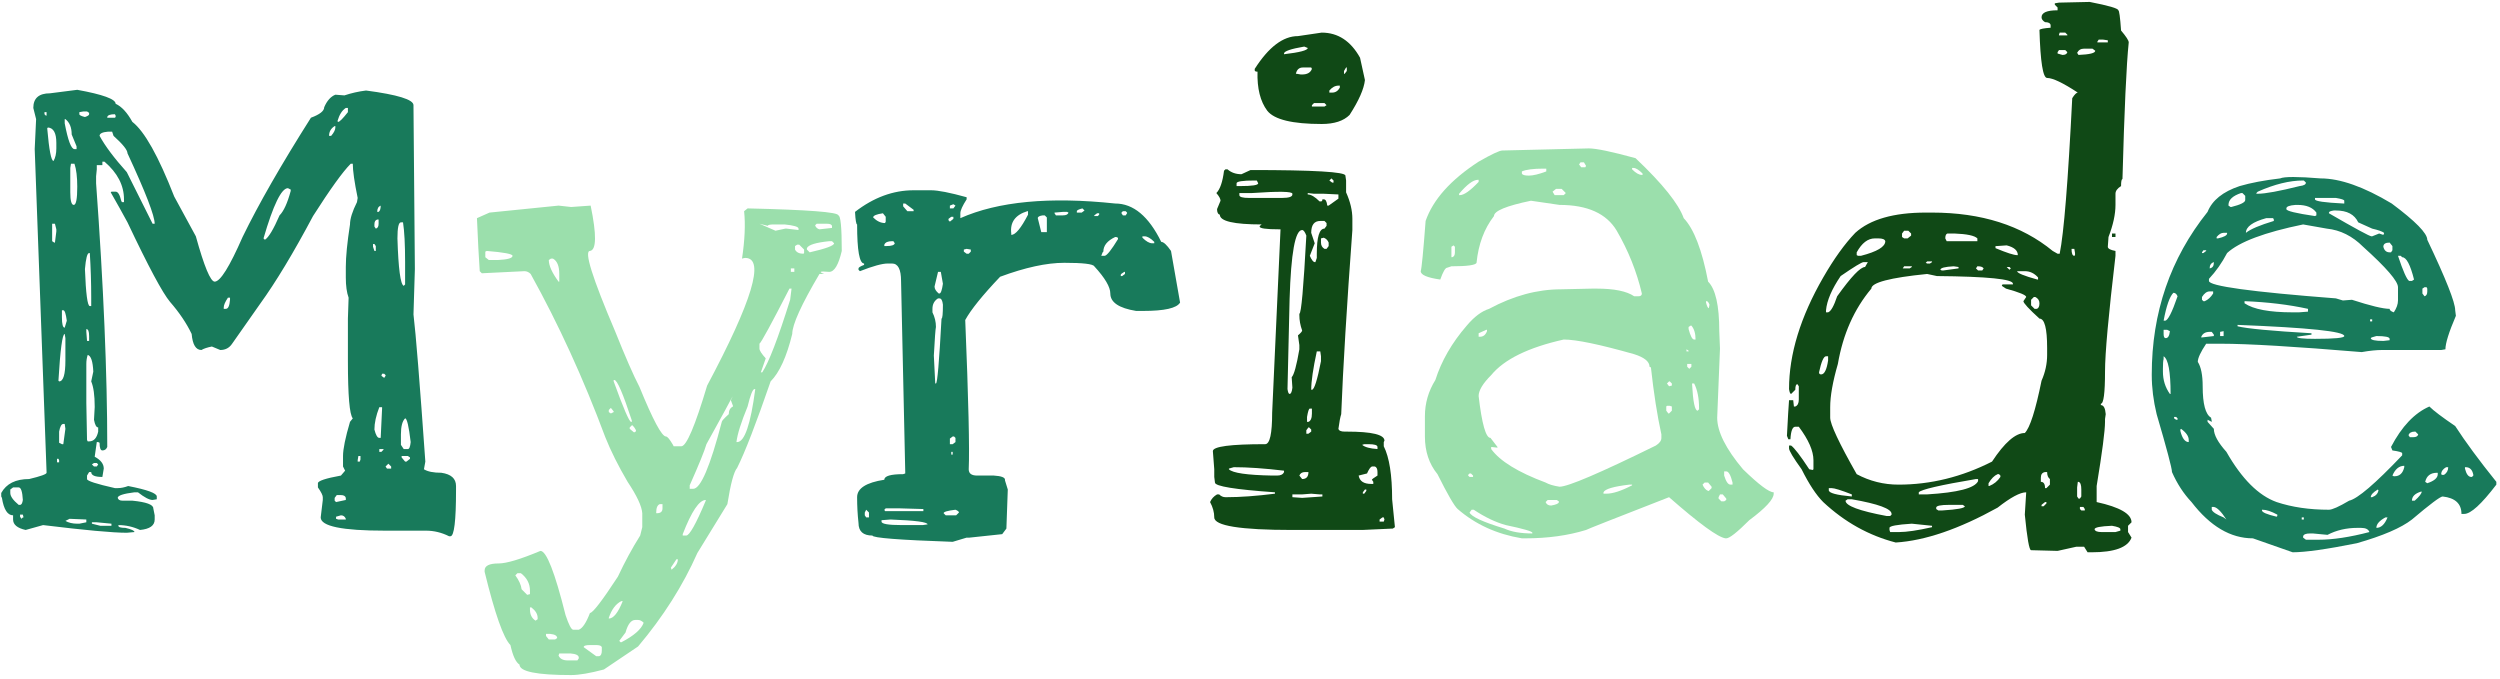 <svg width="350" height="95" viewBox="0 0 350 95" fill="none" xmlns="http://www.w3.org/2000/svg">
<path d="M7.008 13.062L10.816 12.574C14.397 13.225 16.188 13.876 16.188 14.527C17.034 14.918 17.815 15.764 18.531 17.066C20.224 18.369 22.177 21.852 24.391 27.516L27.418 33.082C28.59 37.314 29.469 39.43 30.055 39.43C30.836 39.43 32.138 37.346 33.961 33.18C36.175 28.622 39.365 23.056 43.531 16.48C44.768 16.025 45.387 15.537 45.387 15.016C45.777 14.104 46.298 13.518 46.949 13.258L48.219 13.355C49.195 13.03 50.204 12.802 51.246 12.672C55.673 13.258 57.887 13.941 57.887 14.723V14.82L58.082 37.672L57.887 44.02C58.212 46.689 58.766 53.557 59.547 64.625L59.352 65.699C59.872 66.025 60.686 66.188 61.793 66.188C63.16 66.383 63.844 67.001 63.844 68.043V68.629C63.844 72.926 63.583 75.074 63.062 75.074H62.867C61.825 74.553 60.751 74.293 59.645 74.293H53.883C47.893 74.293 44.898 73.674 44.898 72.438L45.191 69.996V69.606C45.191 69.345 44.964 68.889 44.508 68.238V67.652C44.508 67.327 45.582 66.969 47.73 66.578L48.316 65.894L48.023 65.309V63.844C48.023 62.867 48.349 61.272 49 59.059L49.391 58.57C48.935 58.05 48.707 55.38 48.707 50.562V44.605L48.805 41.676C48.544 40.96 48.414 40.016 48.414 38.844V37.379C48.414 35.947 48.609 33.961 49 31.422C49 30.641 49.325 29.599 49.977 28.297L50.074 27.711C49.618 25.497 49.391 23.902 49.391 22.926H49.098C47.991 24.033 46.233 26.474 43.824 30.25C41.09 35.393 38.616 39.495 36.402 42.555L32.496 48.121C32.105 48.707 31.552 49 30.836 49L29.664 48.512C29.013 48.642 28.525 48.805 28.199 49C27.418 49 26.962 48.251 26.832 46.754C26.116 45.257 25.107 43.759 23.805 42.262C22.763 41.025 20.777 37.314 17.848 31.129L16.773 29.176L15.504 26.93L15.602 26.832H16.188C16.513 26.832 16.773 27.255 16.969 28.102L17.066 28.297H17.359V27.906C17.359 25.953 16.448 24.195 14.625 22.633H14.332V23.121H13.551V23.707L13.453 24.684V25.66C14.495 39.983 15.016 52.288 15.016 62.574C14.885 62.9 14.658 63.062 14.332 63.062C14.072 63.062 13.941 62.704 13.941 61.988L13.746 61.891H13.551L13.258 63.941C14.104 64.397 14.527 64.951 14.527 65.602L14.332 66.773C13.29 66.773 12.77 66.546 12.77 66.09H12.477L12.184 66.578V67.066C12.184 67.327 13.486 67.75 16.09 68.336H16.48C16.936 68.336 17.424 68.238 17.945 68.043C20.615 68.564 21.949 69.052 21.949 69.508V69.898L21.363 69.996C20.908 69.996 20.224 69.638 19.312 68.922H18.824C17.262 69.117 16.48 69.378 16.48 69.703C16.546 69.963 16.773 70.094 17.164 70.094H18.531C20.484 70.289 21.461 70.647 21.461 71.168L21.656 72.144V72.731C21.656 73.577 20.973 74.065 19.605 74.195C18.629 73.74 17.62 73.512 16.578 73.512V73.609C16.578 73.805 16.904 73.902 17.555 73.902C18.401 74.098 18.824 74.293 18.824 74.488L17.75 74.586C15.797 74.586 11.891 74.228 6.031 73.512L3.59 74.195C2.418 73.935 1.832 73.447 1.832 72.731V72.144C1.051 72.144 0.53 71.331 0.27 69.703L0.172 69.508V69.019C0.888 67.717 2.19 67.066 4.078 67.066C5.706 66.676 6.52 66.383 6.52 66.188V66.09L4.859 20.875L5.055 16.676L4.664 15.113C4.664 13.746 5.445 13.062 7.008 13.062ZM13.941 19.02C14.723 20.452 15.992 22.145 17.75 24.098L21.363 31.324H21.656C21.656 30.217 20.387 26.93 17.848 21.461C17.848 21.005 17.197 20.191 15.895 19.02L15.699 18.434H15.113C14.332 18.499 13.941 18.694 13.941 19.02ZM12.281 49.684C12.151 50.074 12.086 50.497 12.086 50.953V56.422L12.184 61.598L12.281 61.793H12.477C13.128 61.793 13.551 61.337 13.746 60.426V59.84C13.486 59.84 13.29 59.482 13.16 58.766L13.258 57.008V56.91C13.258 55.348 13.095 54.176 12.77 53.395L13.062 52.027C12.997 50.595 12.737 49.814 12.281 49.684ZM36.891 33.375L37.086 33.57C37.607 33.245 38.29 32.105 39.137 30.152C39.723 29.566 40.243 28.427 40.699 26.734V26.539L40.309 26.344C39.397 26.344 38.258 28.688 36.891 33.375ZM55.641 33.375C55.771 37.607 56.064 39.82 56.52 40.016L56.715 39.82V36.695C56.715 34.221 56.617 32.366 56.422 31.129H56.129C55.803 31.129 55.641 31.878 55.641 33.375ZM11.891 37.672C12.021 41.122 12.249 42.848 12.574 42.848H12.77V41.578C12.77 39.56 12.704 37.509 12.574 35.426H12.477C12.216 35.426 12.021 36.175 11.891 37.672ZM10.426 22.926H9.938L9.84 23.512V26.93C9.84 28.102 10.003 28.688 10.328 28.688C10.654 28.688 10.816 27.841 10.816 26.148C10.816 24.781 10.686 23.707 10.426 22.926ZM56.715 58.57C56.324 58.961 56.129 59.71 56.129 60.816V62.281L56.52 62.867H57.105C57.301 62.867 57.431 62.542 57.496 61.891C57.236 59.677 56.975 58.57 56.715 58.57ZM8.18 53.297L8.277 53.395C8.863 53.395 9.156 52.418 9.156 50.465V47.34L9.059 46.754C8.733 46.754 8.44 48.935 8.18 53.297ZM6.715 17.848L6.617 17.945V18.043C6.878 21.038 7.171 22.535 7.496 22.535C7.757 22.079 7.887 21.494 7.887 20.777V19.996C7.887 18.629 7.496 17.913 6.715 17.848ZM1.832 68.238L1.441 68.531V69.019C1.441 69.475 1.832 70.029 2.613 70.68H2.809C3.004 70.68 3.134 70.452 3.199 69.996C3.134 68.824 2.939 68.238 2.613 68.238H1.832ZM53.492 57.008H53.102C52.646 58.18 52.418 59.221 52.418 60.133C52.613 60.914 52.841 61.305 53.102 61.305H53.297L53.492 57.203V57.008ZM9.156 16.676H9.059V17.262C9.514 19.671 9.97 20.875 10.426 20.875H10.719V20.484L10.035 18.824C10.035 17.848 9.742 17.131 9.156 16.676ZM8.277 60.426V61.988L8.668 62.184H8.863L9.156 60.035L9.059 59.352H8.863C8.603 59.352 8.408 59.71 8.277 60.426ZM9.742 72.633L9.156 72.926C9.612 73.186 10.165 73.316 10.816 73.316H11.109L12.086 73.121V72.731L9.742 72.633ZM47.242 16.969L47.34 17.066C47.535 17.066 47.991 16.611 48.707 15.699V15.113H48.414C47.893 15.439 47.503 16.057 47.242 16.969ZM8.863 43.434H8.668V44.312V44.41C8.668 45.387 8.798 45.875 9.059 45.875L9.352 44.898C9.221 43.922 9.059 43.434 8.863 43.434ZM47.145 69.312L46.852 69.703V70.094L47.047 70.289L48.414 69.996V69.703C48.349 69.443 48.121 69.312 47.73 69.312H47.145ZM7.691 31.324H7.301V33.766L7.594 33.961H7.691L7.887 32.398V32.105L7.691 31.324ZM32.203 41.676H31.91C31.52 42.262 31.324 42.717 31.324 43.043V43.238H31.617C31.943 43.238 32.138 42.815 32.203 41.969V41.676ZM13.551 73.121H12.867V73.316L14.039 73.609H15.602V73.316L13.551 73.121ZM11.695 15.602L11.109 15.699V15.992C11.109 16.122 11.37 16.253 11.891 16.383C12.281 16.253 12.477 16.122 12.477 15.992V15.797L12.184 15.602H11.695ZM46.07 19.02H46.266H46.363C46.754 18.564 46.949 18.173 46.949 17.848V17.652H46.852C46.331 17.978 46.07 18.434 46.07 19.02ZM47.73 72.144L47.047 72.34V72.633L47.34 72.731H48.414V72.633C48.284 72.307 48.056 72.144 47.73 72.144ZM57.105 63.844H56.227V64.039L56.715 64.625H56.91L57.398 64.234V64.039L57.105 63.844ZM15.016 16.383V16.48H16.09L16.188 16.383V16.188L16.09 15.992C15.439 15.992 15.081 16.122 15.016 16.383ZM52.418 31.422V31.715L52.613 32.008C52.874 31.943 53.004 31.715 53.004 31.324V30.738H52.809C52.548 30.803 52.418 31.031 52.418 31.422ZM12.086 46.07V46.461L12.184 47.73H12.477V47.047C12.477 46.396 12.346 46.07 12.086 46.07ZM13.16 64.82L12.867 65.016L13.16 65.309H13.551L13.746 65.016L13.551 64.82H13.16ZM50.465 63.844H50.172L50.074 64.43V64.625H50.367L50.465 64.332V63.844ZM54.371 64.918L53.98 65.309L54.176 65.602H54.762V65.309L54.371 64.918ZM52.418 34.156H52.223V34.547L52.418 35.133H52.613V34.449L52.418 34.156ZM52.809 29.664H53.004C53.199 29.534 53.297 29.241 53.297 28.785C52.971 28.915 52.809 29.208 52.809 29.664ZM53.785 52.32H53.492L53.395 52.613L53.785 52.906L53.98 52.613V52.516L53.785 52.32ZM53.688 62.867H53.102V63.258H53.395L53.688 62.965V62.867ZM3.199 72.047H2.809V72.34L3.004 72.633L3.199 72.438H3.297L3.199 72.047ZM6.52 15.699H6.227V15.992L6.422 16.188H6.52V15.699ZM8.18 64.234H7.984V64.723H8.277V64.43L8.18 64.234ZM156.129 28.492C158.668 28.492 160.816 30.283 162.574 33.863C162.9 33.863 163.355 34.286 163.941 35.133L165.211 42.359C164.755 43.141 163.03 43.531 160.035 43.531H159.059C156.65 43.141 155.445 42.327 155.445 41.09C155.445 40.178 154.697 38.909 153.199 37.281C153.004 36.956 151.604 36.793 149 36.793C146.526 36.793 143.531 37.444 140.016 38.746C137.542 41.35 135.914 43.368 135.133 44.801C135.589 55.934 135.751 62.9 135.621 65.699C135.621 66.285 136.012 66.578 136.793 66.578H139.137C140.178 66.643 140.699 66.838 140.699 67.164V67.262L141.09 68.531L140.895 74L140.309 74.781L135.719 75.269H135.328L133.375 75.856C125.888 75.595 122.145 75.302 122.145 74.977C120.842 74.977 120.191 74.391 120.191 73.219C120.061 72.047 119.996 70.842 119.996 69.606C119.996 68.368 121.266 67.555 123.805 67.164C123.805 66.643 124.684 66.383 126.441 66.383L126.734 66.285V66.09L126.148 39.332C126.148 37.704 125.725 36.891 124.879 36.891H124.293C123.512 36.891 122.21 37.249 120.387 37.965L120.191 37.77V37.574C120.191 37.444 120.452 37.281 120.973 37.086V36.891C120.322 36.891 119.996 35.068 119.996 31.422C119.866 31.422 119.768 30.836 119.703 29.664C122.307 27.646 125.042 26.637 127.906 26.637H130.348C131.324 26.637 132.984 26.962 135.328 27.613V27.906C134.742 28.818 134.449 29.469 134.449 29.859V30.543C139.723 28.199 146.949 27.516 156.129 28.492ZM130.543 43.238V43.727C130.868 44.378 131.031 45.061 131.031 45.777C130.966 46.038 130.868 47.372 130.738 49.781L130.934 53.688H131.031C131.227 53.688 131.487 50.66 131.812 44.605C131.943 44.605 132.008 43.954 132.008 42.652C131.943 42.066 131.78 41.773 131.52 41.773H131.324C130.803 42.099 130.543 42.587 130.543 43.238ZM124.684 72.731L123.414 72.828V73.023C123.414 73.349 124.358 73.512 126.246 73.512H129.176L129.859 73.414C129.859 73.088 128.134 72.861 124.684 72.731ZM141.578 32.691V32.887C142.164 32.887 142.945 31.943 143.922 30.055V29.566H143.824C142.132 30.087 141.383 31.129 141.578 32.691ZM154.176 35.816H154.664C154.99 35.751 155.608 34.97 156.52 33.473V33.375C156.52 33.245 156.389 33.18 156.129 33.18C155.022 33.7 154.469 34.384 154.469 35.23C154.404 35.23 154.306 35.426 154.176 35.816ZM131.715 38.062H131.324L130.836 40.113C130.836 40.439 131.031 40.764 131.422 41.09H131.52C131.715 41.09 131.878 40.634 132.008 39.723L131.715 38.062ZM145.289 30.543L145.777 32.496H146.559V30.445L146.266 30.152H145.973C145.517 30.217 145.289 30.348 145.289 30.543ZM124 71.168L123.805 71.363L123.902 71.559H129.273V71.266L125.953 71.168H124ZM122.242 30.445C122.763 30.966 123.316 31.227 123.902 31.227L124 31.031V30.348L123.609 29.859C122.698 29.99 122.242 30.185 122.242 30.445ZM132.105 71.852L132.398 72.144H133.863L134.254 71.754C134.254 71.624 134.091 71.493 133.766 71.363C132.659 71.493 132.105 71.656 132.105 71.852ZM160.23 33.082H159.938V33.277C160.458 33.798 160.914 34.059 161.305 34.059H161.598V33.863C161.077 33.342 160.621 33.082 160.23 33.082ZM126.734 28.492H126.441V28.883L127.027 29.566H127.906V29.371L126.734 28.492ZM123.805 34.254V34.449H124.098C124.814 34.449 125.204 34.319 125.27 34.059L125.074 33.766H124.879C124.293 33.766 123.935 33.928 123.805 34.254ZM148.805 29.664L147.633 29.762V29.859L147.828 30.152H148.805C149.26 30.152 149.521 30.022 149.586 29.762L149.391 29.664H148.805ZM133.375 61.109L132.984 61.402V62.184H133.375L133.766 61.891V61.305L133.57 61.109H133.375ZM121.656 71.754L121.266 71.363L121.07 71.754V72.144L121.266 72.438H121.656V71.754ZM135.328 34.84L134.938 34.938V35.23L135.328 35.523H135.621L135.914 35.23V34.938L135.328 34.84ZM150.758 29.566V29.762H151.441L151.832 29.469L151.539 29.176C151.018 29.306 150.758 29.436 150.758 29.566ZM157.203 29.566L157.008 29.762V29.859L157.203 30.152H157.594L157.789 29.859V29.762L157.594 29.566H157.203ZM133.473 28.59L132.984 28.785V29.176H133.473L133.766 28.785L133.473 28.59ZM133.18 30.348L132.789 30.641V30.836L132.984 31.031L133.473 30.641V30.348H133.18ZM156.91 38.453V38.648H157.105L157.496 38.355V38.062H157.398C157.073 38.258 156.91 38.388 156.91 38.453ZM153.59 29.859L153.199 30.152V30.25H153.688L153.883 30.055V29.859H153.59ZM133.375 63.258H133.18V63.648H133.375V63.258ZM324.879 24.977C327.613 24.977 330.934 26.148 334.84 28.492C338.16 30.966 339.82 32.659 339.82 33.57C342.424 39.039 343.727 42.327 343.727 43.434L343.824 44.215C342.848 46.493 342.359 48.056 342.359 48.902L341.773 49H333.473C332.691 49 331.747 49.098 330.641 49.293C321.266 48.512 314.69 48.121 310.914 48.121H308.863C308.082 49.293 307.691 50.139 307.691 50.66C308.147 51.376 308.375 52.516 308.375 54.078C308.375 56.552 308.766 58.017 309.547 58.473L309.645 58.961V59.059L309.059 58.766V59.059L309.938 60.035C309.938 60.882 310.523 61.956 311.695 63.258C313.844 67.034 316.188 69.378 318.727 70.289C320.875 71.005 323.316 71.363 326.051 71.363C326.507 71.363 327.451 70.94 328.883 70.094C330.055 69.833 332.529 67.717 336.305 63.746V63.453C336.305 63.323 335.849 63.193 334.938 63.062L334.742 62.574C336.24 59.71 338.03 57.822 340.113 56.91C340.699 57.496 341.904 58.408 343.727 59.645C345.159 61.858 347.079 64.462 349.488 67.457V67.848C347.405 70.582 345.908 71.949 344.996 71.949H344.605C344.605 70.517 343.727 69.703 341.969 69.508C341.643 69.508 340.211 70.582 337.672 72.731C336.174 73.902 333.603 75.009 329.957 76.051C325.725 76.897 322.73 77.32 320.973 77.32L315.406 75.367C312.281 75.367 309.417 73.674 306.812 70.289C305.706 69.117 304.794 67.717 304.078 66.09C304.078 65.569 303.362 62.867 301.93 57.984C301.474 56.096 301.246 54.273 301.246 52.516V52.418C301.246 43.759 303.85 36.175 309.059 29.664C309.71 28.037 311.207 26.832 313.551 26.051C315.113 25.595 317.001 25.237 319.215 24.977C319.801 24.716 321.689 24.716 324.879 24.977ZM315.895 27.027V27.125H316.09C317.132 27.125 319.085 26.767 321.949 26.051C322.535 25.986 322.828 25.823 322.828 25.562L322.535 25.27H322.438C320.549 25.27 318.434 25.79 316.09 26.832L315.895 27.027ZM311.988 28.688V28.785L312.281 28.98H312.379C313.681 28.655 314.332 28.329 314.332 28.004V27.418L313.941 27.027H313.746C312.574 27.418 311.988 27.971 311.988 28.688ZM327.027 27.711H324.098V27.906C324.098 28.167 325.432 28.362 328.102 28.492H328.199V28.102C328.199 27.971 327.809 27.841 327.027 27.711ZM320.094 29.176V29.273C320.094 29.534 321.428 29.859 324.098 30.25L324.293 30.152V29.762C323.772 29.046 322.893 28.688 321.656 28.688H321.363C320.517 28.753 320.094 28.915 320.094 29.176ZM326.051 29.762V29.859C329.762 32.008 331.747 33.082 332.008 33.082H332.105L333.082 32.691L333.668 32.887L333.766 32.691V32.594C333.505 32.398 332.952 32.203 332.105 32.008L330.152 31.129C329.632 30.022 328.59 29.469 327.027 29.469H326.734C326.279 29.534 326.051 29.631 326.051 29.762ZM314.43 32.594C315.081 32.073 316.383 31.52 318.336 30.934V30.738L318.238 30.543H317.262C315.374 31.064 314.43 31.747 314.43 32.594ZM309.254 39.039V39.332C309.254 40.048 315.178 40.862 327.027 41.773L328.004 42.066L329.273 41.969C331.878 42.815 333.635 43.238 334.547 43.238C334.547 43.434 334.742 43.596 335.133 43.727C335.523 43.141 335.719 42.587 335.719 42.066V40.211C335.719 39.365 334.091 37.477 330.836 34.547C329.339 33.05 327.646 32.203 325.758 32.008L322.438 31.422C317.034 32.529 313.486 33.863 311.793 35.426C311.077 36.793 310.23 37.997 309.254 39.039ZM310.328 33.18V33.375H310.523C311.37 33.18 311.793 32.952 311.793 32.691V32.594H311.305C310.979 32.594 310.654 32.789 310.328 33.18ZM333.668 34.547C333.798 35.068 334.091 35.328 334.547 35.328H334.742L334.938 35.035V34.449L334.547 33.961C333.961 33.961 333.668 34.156 333.668 34.547ZM308.473 35.035L308.277 35.328V35.426H308.473L308.863 35.133V35.035H308.473ZM336.109 35.816H335.719C336.435 37.965 336.956 39.137 337.281 39.332H337.672L337.965 39.137C337.444 37.053 336.891 36.012 336.305 36.012L336.109 35.816ZM309.352 37.574C309.742 37.509 309.938 37.249 309.938 36.793V36.695C309.547 36.825 309.352 37.118 309.352 37.574ZM339.43 40.211L339.137 40.406V41.09L339.43 41.48C339.69 41.415 339.82 41.188 339.82 40.797V40.406L339.723 40.211H339.43ZM308.277 41.578V41.969L308.473 42.164H308.668C309.124 41.969 309.514 41.611 309.84 41.09V40.797H309.352C308.961 40.797 308.603 41.057 308.277 41.578ZM304.273 40.992C303.753 41.513 303.297 42.815 302.906 44.898H303.102C303.492 44.898 304.078 43.759 304.859 41.48C304.729 41.155 304.534 40.992 304.273 40.992ZM314.234 42.164V42.457C315.471 43.303 317.717 43.727 320.973 43.727H321.852L323.121 43.629V43.238C320.452 42.652 317.49 42.294 314.234 42.164ZM332.105 44.703H331.812V44.996H332.105V44.703ZM313.258 45.484V45.68C314.56 46.005 318.01 46.331 323.609 46.656V46.754V46.852L321.559 47.145C321.559 47.34 322.405 47.438 324.098 47.438C326.832 47.438 328.199 47.307 328.199 47.047C328.199 46.396 323.219 45.875 313.258 45.484ZM303.395 46.168H302.906V46.754C302.906 47.145 303.004 47.34 303.199 47.34C303.525 47.34 303.72 47.014 303.785 46.363L303.395 46.168ZM311.305 46.363L310.816 46.461V47.047H311.305V46.656V46.461V46.363ZM308.18 47.145V47.242H308.277L309.938 47.047V46.852L309.645 46.461H309.352C308.766 46.461 308.375 46.689 308.18 47.145ZM331.91 47.34C331.91 47.6 332.496 47.73 333.668 47.73L334.547 47.633V47.438C334.547 47.177 333.928 47.047 332.691 47.047C332.171 47.177 331.91 47.275 331.91 47.34ZM302.906 49.879V50.172V50.27C302.841 50.465 302.809 50.921 302.809 51.637V52.027C302.809 53.199 303.134 54.241 303.785 55.152H303.883C303.883 52.027 303.557 50.27 302.906 49.879ZM304.664 58.375H304.371V58.57L304.664 58.766H304.859V58.57L304.664 58.375ZM305.348 60.035L305.25 60.133V60.328C305.51 61.37 305.901 61.891 306.422 61.891V61.793V61.598C306.422 61.077 306.064 60.556 305.348 60.035ZM337.184 60.914L337.379 61.207H337.867C338.258 61.207 338.486 61.077 338.551 60.816L338.16 60.426H338.062C337.607 60.426 337.314 60.589 337.184 60.914ZM334.938 66.578L335.133 66.676H335.23C335.947 66.676 336.402 66.253 336.598 65.406V65.211C335.882 65.211 335.328 65.667 334.938 66.578ZM341.773 66.383L341.871 66.481H342.164C342.555 66.22 342.75 65.862 342.75 65.406H342.457C342.001 65.667 341.773 65.992 341.773 66.383ZM345.191 65.406H345.094V65.602C345.289 66.383 345.582 66.773 345.973 66.773H346.07L346.266 66.578V66.481C346.135 65.764 345.777 65.406 345.191 65.406ZM339.527 67.457L339.82 67.652C340.797 67.327 341.285 66.904 341.285 66.383V66.188H341.188C340.276 66.188 339.723 66.611 339.527 67.457ZM331.91 69.606H332.105C332.626 69.41 332.919 69.085 332.984 68.629L332.887 68.531C332.236 68.922 331.91 69.28 331.91 69.606ZM337.672 70.094H338.062C338.714 69.508 339.039 69.085 339.039 68.824H338.941C338.095 69.085 337.672 69.508 337.672 70.094ZM309.938 70.973H309.645V71.363C309.775 71.689 310.328 72.047 311.305 72.438L311.695 72.731C310.979 71.624 310.393 71.038 309.938 70.973ZM316.773 71.363H316.676V71.461C316.676 71.721 317.359 72.014 318.727 72.34L318.824 72.242V72.047C317.978 71.591 317.294 71.363 316.773 71.363ZM322.535 72.438H322.242V72.731H322.535V72.438ZM332.691 73.902C333.342 73.902 333.863 73.414 334.254 72.438H333.961C333.115 72.893 332.691 73.382 332.691 73.902ZM325.855 74.879L323.805 74.684H323.414C322.828 74.684 322.503 74.814 322.438 75.074V75.269L322.828 75.562H324.586C326.604 75.562 328.98 75.204 331.715 74.488C331.585 74.098 331.194 73.902 330.543 73.902H330.055C328.492 73.902 327.092 74.228 325.855 74.879Z" fill="#187A5B"/>
<path d="M79.957 28.98L82.691 28.785C83.538 32.887 83.505 35.003 82.594 35.133C81.747 35.133 82.919 38.876 86.109 46.363C87.542 49.944 88.681 52.548 89.527 54.176C91.415 58.798 92.652 61.109 93.238 61.109C93.434 61.109 93.759 61.5 94.215 62.281L94.312 62.477H95.387C96.103 62.477 97.307 59.645 99 53.98C105.315 42.132 107.105 36.175 104.371 36.109C104.241 36.109 104.078 36.142 103.883 36.207C104.273 33.603 104.371 31.389 104.176 29.566L104.664 29.176C113.128 29.371 117.359 29.697 117.359 30.152C117.685 30.152 117.848 31.812 117.848 35.133C117.392 37.086 116.806 38.062 116.09 38.062C115.374 37.997 114.983 37.997 114.918 38.062C114.853 38.128 115.016 38.225 115.406 38.355H114.723C112.184 42.652 110.914 45.452 110.914 46.754C110.133 49.944 109.124 52.158 107.887 53.395C105.868 59.254 104.306 63.29 103.199 65.504C102.743 66.025 102.288 67.717 101.832 70.582L97.633 77.418C95.615 81.975 92.848 86.337 89.332 90.504L84.547 93.727C82.594 94.247 81.064 94.508 79.957 94.508C75.139 94.508 72.731 94.019 72.731 93.043C72.21 92.717 71.787 91.806 71.461 90.309C70.484 89.332 69.28 85.914 67.848 80.055V79.859C67.848 79.208 68.499 78.883 69.801 78.883C70.908 78.883 72.861 78.297 75.66 77.125C76.507 77.125 77.678 80.12 79.176 86.109C79.632 87.477 79.99 88.16 80.25 88.16H81.031C81.552 87.965 82.073 87.184 82.594 85.816C82.984 85.816 84.287 84.124 86.5 80.738C87.477 78.655 88.518 76.734 89.625 74.977L89.918 73.805V71.852C89.853 70.875 89.169 69.41 87.867 67.457C86.565 65.243 85.523 63.16 84.742 61.207C81.682 53.004 78.199 45.387 74.293 38.355C74.033 38.095 73.74 37.965 73.414 37.965L67.457 38.258L67.164 37.965L66.969 34.742L66.773 30.543L68.531 29.762L78.199 28.785L79.957 28.98ZM107.496 31.617L106.324 31.324L108.57 32.301L109.938 32.008H110.133L111.793 32.203V32.008C111.793 31.747 111.142 31.552 109.84 31.422H108.375C107.789 31.422 107.496 31.487 107.496 31.617ZM114.332 31.324L114.137 31.52V31.617C114.267 31.878 114.462 32.04 114.723 32.105L116.48 31.91V31.617C116.415 31.422 116.188 31.324 115.797 31.324H114.332ZM68.141 35.133L67.945 35.23V36.012L68.434 36.402H69.703C71.07 36.337 71.754 36.142 71.754 35.816C71.754 35.556 70.549 35.328 68.141 35.133ZM77.125 36.207L76.832 36.402C76.832 37.184 77.288 38.193 78.199 39.43H78.297V38.355C78.297 37.249 78.004 36.533 77.418 36.207H77.125ZM112.965 34.742V34.938L113.355 35.328C115.634 34.807 116.773 34.384 116.773 34.059L116.48 33.766H116.09C114.202 33.961 113.16 34.286 112.965 34.742ZM111.598 34.254L111.305 34.449V34.938C111.5 35.328 111.891 35.523 112.477 35.523L112.574 35.426V34.938L111.891 34.254H111.598ZM111.207 37.574H110.719V38.062H111.207V37.574ZM110.816 40.406H110.523C107.984 45.354 106.585 47.926 106.324 48.121V48.805C106.324 49.065 106.617 49.521 107.203 50.172L106.52 52.125H106.715C107.626 50.758 108.928 47.372 110.621 41.969L110.816 40.406ZM96.559 67.945V68.434H97.047C98.088 68.434 99.423 65.309 101.051 59.059C101.051 58.928 101.376 58.57 102.027 57.984C102.027 57.464 102.223 57.105 102.613 56.91V56.812L102.32 56.031C102.646 55.38 102.646 55.348 102.32 55.934C102.19 56.194 101.93 56.682 101.539 57.398C100.562 59.156 99.684 60.751 98.902 62.184C98.642 63.095 97.861 65.016 96.559 67.945ZM86.012 53.199H85.914V53.395C87.281 57.171 88.095 59.059 88.356 59.059H88.453V58.863C87.216 55.087 86.402 53.199 86.012 53.199ZM103.102 61.891H103.199C104.241 61.891 105.087 59.417 105.738 54.469H105.641C105.38 54.469 105.055 55.283 104.664 56.91C103.753 59.124 103.232 60.784 103.102 61.891ZM85.523 57.105L85.231 57.398V57.691L85.523 57.887L85.914 57.691V57.594L85.523 57.105ZM88.453 59.547L88.16 59.84V60.035L88.746 60.523C88.941 60.523 89.039 60.426 89.039 60.23C88.909 59.97 88.746 59.742 88.551 59.547H88.453ZM95.582 74.781V74.977H96.07C96.526 74.977 97.438 73.349 98.805 70.094V69.996C97.893 69.996 96.819 71.591 95.582 74.781ZM91.871 71.754V71.852H91.969C92.49 71.852 92.75 71.624 92.75 71.168V70.582H92.359C92.034 70.712 91.871 71.103 91.871 71.754ZM94.703 78.297L93.922 79.469L94.019 79.762C94.606 79.306 94.898 78.818 94.898 78.297H94.703ZM72.438 80.25L72.144 80.543C72.665 81.259 72.958 81.91 73.023 82.496L73.805 83.277L74.195 83.18V82.691C74.195 81.715 73.772 80.901 72.926 80.25H72.438ZM85.231 86.5V86.598C85.882 86.598 86.533 85.784 87.184 84.156H86.988C86.207 84.547 85.621 85.328 85.231 86.5ZM74.391 85.035H74.195V85.328C74.195 86.044 74.456 86.565 74.977 86.891L75.269 86.695V86.5C75.269 85.979 74.977 85.491 74.391 85.035ZM87.574 88.551L86.695 89.723L86.891 89.918H86.988C88.746 89.007 89.788 88.095 90.113 87.184C89.853 86.923 89.592 86.793 89.332 86.793H88.941C88.356 86.793 87.9 87.379 87.574 88.551ZM77.027 88.746H76.441V89.039L76.832 89.527H77.711L78.004 89.332C78.004 89.007 77.678 88.811 77.027 88.746ZM81.715 90.602L83.473 91.871H83.863C84.124 91.806 84.254 91.546 84.254 91.09V90.602C84.189 90.406 83.928 90.309 83.473 90.309H82.594C82.008 90.309 81.715 90.406 81.715 90.602ZM78.297 91.481L78.199 91.773C78.394 92.229 78.818 92.457 79.469 92.457H80.836L81.031 92.164V92.066C81.031 91.741 80.641 91.546 79.859 91.481H78.297ZM210.328 21.07L222.438 20.777C223.479 20.777 225.66 21.233 228.98 22.145C232.757 25.725 235.003 28.525 235.719 30.543C237.151 32.04 238.29 35.003 239.137 39.43C240.178 40.471 240.699 42.783 240.699 46.363L240.797 48.805L240.406 58.473C240.406 60.426 241.611 62.835 244.02 65.699C246.233 67.848 247.665 68.922 248.316 68.922V69.117C248.316 69.898 247.177 71.135 244.898 72.828C243.206 74.521 242.132 75.367 241.676 75.367H241.578C240.536 75.237 237.9 73.316 233.668 69.606C225.986 72.6 222.112 74.13 222.047 74.195C219.508 74.977 216.676 75.367 213.551 75.367H213.062C209.547 74.781 206.552 73.414 204.078 71.266C203.622 70.875 202.678 69.247 201.246 66.383C200.074 64.951 199.488 63.193 199.488 61.109V58.277C199.488 56.454 199.977 54.762 200.953 53.199C201.799 50.53 203.264 47.991 205.348 45.582C206.389 44.345 207.431 43.564 208.473 43.238C211.858 41.415 215.211 40.504 218.531 40.504L222.926 40.406H223.512C225.986 40.406 227.743 40.764 228.785 41.48H229.371C229.697 41.48 229.859 41.35 229.859 41.09C229.143 38.03 227.971 35.1 226.344 32.301C224.911 29.892 222.242 28.688 218.336 28.688L214.332 28.102C210.882 28.818 209.156 29.534 209.156 30.25C207.789 32.008 206.975 34.189 206.715 36.793C206.585 37.118 205.413 37.281 203.199 37.281L202.613 37.477C202.353 37.477 202.027 38.03 201.637 39.137C199.814 38.876 198.902 38.486 198.902 37.965C199.033 37.574 199.26 35.23 199.586 30.934C200.628 27.939 203.102 25.172 207.008 22.633C208.831 21.591 209.938 21.07 210.328 21.07ZM221.266 22.73L221.07 23.023L221.363 23.414H221.949L222.047 23.219L221.754 22.73H221.266ZM228.688 23.512H228.492V23.707C229.013 24.228 229.469 24.488 229.859 24.488H229.957V24.293C229.436 23.772 229.013 23.512 228.688 23.512ZM213.062 24V24.293C213.128 24.488 213.453 24.586 214.039 24.586C214.625 24.586 215.439 24.391 216.48 24V23.609H216.09C214.658 23.609 213.648 23.74 213.062 24ZM204.273 27.125V27.32H204.371C204.957 27.32 205.836 26.702 207.008 25.465V25.172H206.91C206.259 25.172 205.38 25.823 204.273 27.125ZM217.848 26.441L217.359 26.832L217.652 27.32H218.922L219.215 27.027L218.629 26.441H217.848ZM203.492 34.352L203.199 34.547V36.012H203.297C203.557 35.947 203.688 35.719 203.688 35.328V34.547L203.492 34.352ZM238.941 42.164H238.844V42.359C238.974 42.88 239.104 43.141 239.234 43.141L239.332 42.652C239.202 42.327 239.072 42.164 238.941 42.164ZM236.695 45.582L236.402 45.777V46.07C236.663 47.047 236.923 47.535 237.184 47.535H237.379C237.379 46.689 237.184 46.038 236.793 45.582H236.695ZM208.082 46.168L207.008 46.656V47.145H207.203C207.659 47.145 207.984 46.884 208.18 46.363V46.168H208.082ZM207.008 55.445C207.464 59.352 208.017 61.305 208.668 61.305L209.645 62.574V62.672L208.766 62.574V62.867C210.003 64.56 212.542 66.122 216.383 67.555C216.839 67.815 217.49 68.01 218.336 68.141C219.508 68.141 224 66.22 231.812 62.379C232.333 62.053 232.594 61.695 232.594 61.305V60.816C232.008 58.147 231.52 55.022 231.129 51.441L230.934 51.344C230.934 50.628 230.217 50.042 228.785 49.586C223.967 48.219 220.68 47.535 218.922 47.535C213.974 48.642 210.589 50.302 208.766 52.516C207.594 53.688 207.008 54.664 207.008 55.445ZM236.402 49.098L236.109 48.902V49.195H236.402V49.098ZM236.793 50.953H236.207V51.344L236.5 51.637L236.793 51.344V50.953ZM233.668 53.395L233.375 53.688L233.668 54.078L234.059 53.98V53.688L233.766 53.395H233.668ZM237.184 53.688H236.891V53.785C237.021 56.259 237.281 57.496 237.672 57.496L237.867 57.301V57.105C237.867 55.738 237.639 54.599 237.184 53.688ZM233.375 56.812L233.277 56.91V57.496L233.57 57.887H233.668L234.059 57.496V56.91L233.766 56.812H233.375ZM241.676 65.992H241.383V66.578C241.643 67.424 241.936 67.848 242.262 67.848H242.555V67.555C242.294 66.513 242.001 65.992 241.676 65.992ZM205.738 66.285L205.543 66.481V66.578L205.738 66.773H206.227V66.578L205.934 66.285H205.738ZM238.648 67.555L238.355 67.848C238.551 68.303 238.811 68.596 239.137 68.727H239.234L239.625 68.336V68.141L239.137 67.555H238.648ZM224.488 68.922V69.117H224.879C225.79 69.117 226.995 68.727 228.492 67.945V67.848H228.102C225.888 68.108 224.684 68.466 224.488 68.922ZM240.797 69.215L240.602 69.606V69.801L240.992 70.191H241.383L241.676 69.996V69.801L241.188 69.215H240.797ZM216.676 69.996L216.383 70.289C216.513 70.615 216.773 70.777 217.164 70.777C217.88 70.647 218.238 70.484 218.238 70.289V70.191L217.945 69.996H216.676ZM206.031 71.363L205.738 71.754C205.999 72.34 207.626 73.088 210.621 74C211.598 74.456 212.9 74.684 214.527 74.684V74.586C214.527 74.391 213.29 74.033 210.816 73.512C209.384 73.121 207.887 72.405 206.324 71.363H206.031Z" fill="#9BDFAC"/>
<path d="M181.715 5.055L185.035 4.566C187.314 4.566 189.104 5.738 190.406 8.082L191.09 11.207C190.96 12.444 190.243 14.072 188.941 16.09C188.095 16.936 186.793 17.359 185.035 17.359C180.934 17.359 178.395 16.741 177.418 15.504C176.441 14.202 175.986 12.379 176.051 10.035C175.79 10.035 175.66 9.97 175.66 9.84V9.645C177.613 6.585 179.632 5.055 181.715 5.055ZM179.762 7.496V7.594C181.975 7.333 183.082 7.04 183.082 6.715L182.594 6.52C180.706 6.845 179.762 7.171 179.762 7.496ZM181.422 10.328H181.52L182.105 10.426H182.301C183.017 10.426 183.473 10.165 183.668 9.645L183.57 9.449H182.398C181.878 9.449 181.552 9.742 181.422 10.328ZM188.453 9.449L188.16 9.938V10.328H188.258L188.551 9.938V9.449H188.453ZM186.109 12.672V12.965H186.5C186.956 12.965 187.314 12.737 187.574 12.281V11.988H187.379C186.923 11.988 186.5 12.216 186.109 12.672ZM183.961 14.43L183.668 14.723V14.918H185.426L185.719 14.723L185.426 14.43H183.961ZM171.559 23.707H171.852C172.372 24.163 173.023 24.391 173.805 24.391L175.074 23.805C183.928 23.805 188.355 24.065 188.355 24.586L188.453 25.27V26.93C189.039 28.232 189.332 29.469 189.332 30.641V32.203C188.551 42.815 188.03 51.409 187.77 57.984C187.639 58.375 187.509 59.059 187.379 60.035C187.444 60.296 187.737 60.426 188.258 60.426H188.551C192.066 60.426 193.824 60.849 193.824 61.695L193.727 61.891V62.477C194.508 64.039 194.898 66.513 194.898 69.898L195.289 73.805L194.996 74L190.699 74.195H180.934C173.642 74.195 169.996 73.609 169.996 72.438C169.996 71.721 169.801 71.005 169.41 70.289C169.605 69.833 169.931 69.475 170.387 69.215H170.68C170.94 69.475 171.233 69.606 171.559 69.606H171.754C173.642 69.606 175.888 69.443 178.492 69.117V68.922C172.893 68.531 170.094 68.076 170.094 67.555L169.996 66.773V65.699L169.801 63.16C169.801 62.509 172.242 62.184 177.125 62.184C177.776 62.184 178.102 60.719 178.102 57.789L179.273 32.105H179.078C177.255 32.105 176.344 31.975 176.344 31.715C176.344 31.65 176.441 31.552 176.637 31.422C172.73 31.422 170.777 30.966 170.777 30.055C170.517 29.99 170.387 29.729 170.387 29.273L170.875 28.102C170.875 27.841 170.68 27.483 170.289 27.027C170.81 26.506 171.168 25.465 171.363 23.902L171.559 23.707ZM173.121 25.66V26.051H173.609C175.302 26.051 176.148 25.921 176.148 25.66L175.953 25.27H175.66C173.967 25.27 173.121 25.4 173.121 25.66ZM186.402 24.977L186.109 25.27L186.5 25.562H186.695V25.27L186.402 24.977ZM175.27 27.027H173.512V27.32C173.512 27.581 173.967 27.711 174.879 27.711H175.953H176.246H179.469C180.445 27.711 180.934 27.548 180.934 27.223V27.125C180.934 26.799 179.046 26.767 175.27 27.027ZM183.961 27.125L183.082 27.027V27.223C183.538 27.223 184.091 27.548 184.742 28.199H184.938C185.068 28.199 185.133 28.102 185.133 27.906H185.328C185.589 27.906 185.751 28.199 185.816 28.785H186.012L187.379 27.809V27.223L185.328 27.125H183.961ZM183.57 32.594L184.059 34.059L183.375 35.816C183.635 36.402 183.863 36.695 184.059 36.695H184.156L184.352 36.109V35.523C184.352 33.18 184.71 32.008 185.426 32.008L185.719 31.617V31.227L185.426 30.934H184.84C183.993 30.934 183.57 31.487 183.57 32.594ZM180.543 41.871L180.25 54.469C180.315 54.925 180.413 55.152 180.543 55.152C180.738 55.152 180.868 54.859 180.934 54.273L180.836 52.809C181.161 52.483 181.52 51.181 181.91 48.902V48.316L181.715 46.949C182.105 46.624 182.301 46.396 182.301 46.266C182.04 45.55 181.91 44.833 181.91 44.117V43.922C182.171 43.922 182.496 40.276 182.887 32.984C182.691 32.464 182.496 32.203 182.301 32.203C181.324 32.203 180.738 35.426 180.543 41.871ZM185.328 33.277L184.938 33.375V33.961C184.938 34.352 185.1 34.645 185.426 34.84H185.719L186.012 34.449V33.961C185.882 33.635 185.654 33.408 185.328 33.277ZM184.84 49.195H184.352C183.831 51.604 183.57 53.395 183.57 54.566H183.668C183.993 54.566 184.417 53.232 184.938 50.562V49.879L184.84 49.195ZM182.984 58.375V59.059H183.18C183.505 58.928 183.668 58.538 183.668 57.887V57.203H183.375C183.245 57.203 183.115 57.594 182.984 58.375ZM183.18 59.84L182.887 60.23V60.719H183.18L183.57 60.426V60.133L183.277 59.84H183.18ZM190.992 62.184L190.699 62.281C191.09 62.607 191.806 62.802 192.848 62.867V62.574C192.848 62.314 192.424 62.184 191.578 62.184H190.992ZM191.383 66.285L190.211 66.578C190.341 67.359 190.927 67.75 191.969 67.75H192.262V67.457L192.066 67.164C192.066 67.099 192.327 66.904 192.848 66.578V66.09C192.848 65.634 192.717 65.374 192.457 65.309H192.066C191.871 65.374 191.643 65.699 191.383 66.285ZM172.73 65.406L172.047 65.602V65.699C172.568 66.22 174.586 66.513 178.102 66.578H178.785C179.306 66.578 179.632 66.415 179.762 66.09V65.894C177.027 65.569 174.684 65.406 172.73 65.406ZM181.91 66.578L182.301 67.066C182.887 67.066 183.18 66.741 183.18 66.09H182.691C182.301 66.09 182.04 66.253 181.91 66.578ZM191.09 68.531L190.797 68.922V69.117H190.992L191.285 68.727V68.531H191.09ZM183.57 69.117L182.301 69.215H180.934V69.606L182.301 69.703L185.133 69.508V69.215H184.742L183.57 69.117ZM193.531 72.438L193.141 72.731V73.023H193.727L193.824 72.731L193.727 72.438H193.531ZM288.258 0.367L292.555 0.27C295.224 0.79 296.559 1.181 296.559 1.441C296.689 1.441 296.819 2.385 296.949 4.273C297.665 5.12 298.023 5.673 298.023 5.934C297.698 9.059 297.405 15.439 297.145 25.074C297.014 25.074 296.949 25.4 296.949 26.051C296.428 26.376 296.168 26.734 296.168 27.125V28.688C296.168 29.99 295.842 31.487 295.191 33.18L295.094 34.547C295.094 34.807 295.452 35.003 296.168 35.133V35.816C295.191 44.085 294.703 49.488 294.703 52.027C294.703 55.022 294.508 56.52 294.117 56.52V56.715C294.508 56.715 294.736 57.138 294.801 57.984L294.703 58.668V59.059C294.703 60.296 294.312 63.29 293.531 68.043V70.289C296.786 71.005 298.414 71.949 298.414 73.121L297.926 73.609V74.488L298.414 75.269C297.893 76.637 296.038 77.32 292.848 77.32H292.262L291.773 76.539H290.699L288.062 77.125L284.352 77.027C284.091 77.027 283.798 75.367 283.473 72.047L283.668 68.922C282.822 68.922 281.487 69.638 279.664 71.07C274.26 74.065 269.508 75.693 265.406 75.953C261.63 74.977 258.245 73.088 255.25 70.289C254.273 69.312 253.264 67.783 252.223 65.699C251.051 64.072 250.465 63.095 250.465 62.77V62.379H250.758C251.214 62.704 252.06 63.811 253.297 65.699L253.785 65.797L253.883 65.699V64.43C253.883 63.128 253.199 61.565 251.832 59.742H251.344C250.953 59.742 250.725 60.328 250.66 61.5H250.367L250.172 61.012C250.302 58.473 250.4 56.812 250.465 56.031H251.051L251.148 56.91H251.344C251.669 56.78 251.832 56.454 251.832 55.934V54.078L251.637 53.785C251.441 53.785 251.344 54.046 251.344 54.566L250.758 55.152C250.628 55.152 250.53 54.925 250.465 54.469C250.465 49.586 252.06 44.378 255.25 38.844C256.747 36.24 258.245 34.156 259.742 32.594C261.826 30.706 265.113 29.762 269.605 29.762H270.484C277.385 29.762 283.017 31.552 287.379 35.133L288.062 35.523H288.355C288.941 32.659 289.527 25.4 290.113 13.746C290.439 13.225 290.699 12.965 290.895 12.965C288.811 11.598 287.379 10.914 286.598 10.914C286.012 10.914 285.654 8.668 285.523 4.176C285.654 4.046 286.174 3.948 287.086 3.883V3.492C287.021 3.232 286.76 3.102 286.305 3.102C285.979 2.906 285.816 2.678 285.816 2.418C285.816 1.767 286.565 1.441 288.062 1.441V1.051L287.672 0.66V0.465L288.258 0.367ZM288.355 4.566L288.258 4.859V4.957H289.43V4.859L289.137 4.566H288.355ZM293.824 5.543L293.629 5.836V5.934H295.094V5.641L294.41 5.543H293.824ZM290.797 7.398L290.992 7.691C292.555 7.626 293.336 7.431 293.336 7.105L292.945 6.812H291.773C291.318 6.812 290.992 7.008 290.797 7.398ZM288.258 7.008L288.062 7.301V7.496L288.746 7.691C289.137 7.691 289.365 7.561 289.43 7.301L289.137 7.008H288.258ZM266.578 32.301L266.285 32.691V33.18L266.578 33.375H267.066L267.555 32.984V32.691L267.164 32.301H266.578ZM272.34 33.375L272.535 33.766H276.832V33.375C276.441 32.984 275.367 32.757 273.609 32.691H272.633C272.438 32.757 272.34 32.984 272.34 33.375ZM295.68 33.18V32.691H296.168V33.18H295.68ZM259.938 35.328V35.719L260.133 35.816H260.523C262.802 35.23 263.941 34.547 263.941 33.766C263.876 33.505 263.551 33.375 262.965 33.375H262.477C261.5 33.375 260.654 34.026 259.938 35.328ZM280.934 34.352L279.566 34.449H279.371V34.742C280.934 35.393 281.943 35.719 282.398 35.719H282.496C282.496 35.068 281.975 34.612 280.934 34.352ZM290.406 34.84H290.016C290.016 35.491 290.146 35.816 290.406 35.816L290.504 35.719V35.426L290.406 34.84ZM269.801 36.598L269.605 36.793L269.801 36.891H270.191L270.484 36.695V36.598H269.801ZM255.641 43.434V43.727H255.934C256.324 43.596 256.747 42.848 257.203 41.48C259.156 38.746 260.458 37.379 261.109 37.379L261.5 36.695H260.914C260.654 36.695 259.579 37.346 257.691 38.648C256.454 40.471 255.771 42.066 255.641 43.434ZM266.578 37.281L266.383 37.574H267.359L267.652 37.379V37.281H266.578ZM271.656 37.77L271.852 37.867H272.047L274.195 37.574V37.379L273.512 37.281C272.275 37.346 271.656 37.509 271.656 37.77ZM276.832 37.281L276.637 37.574L276.93 37.867H277.516L277.711 37.574C277.581 37.379 277.32 37.281 276.93 37.281H276.832ZM281.324 37.379H280.934L281.324 37.77L281.52 37.574L281.324 37.379ZM283.473 37.965H282.398C282.398 38.225 283.342 38.616 285.23 39.137H285.328V38.844C284.807 38.258 284.189 37.965 283.473 37.965ZM256.227 57.008V58.473C256.227 59.384 257.464 62.021 259.938 66.383C261.76 67.359 263.714 67.848 265.797 67.848C270.289 67.848 274.651 66.773 278.883 64.625C280.641 61.956 282.171 60.621 283.473 60.621C284.189 59.905 284.97 57.464 285.816 53.297C286.337 52.125 286.598 50.921 286.598 49.684V48.707C286.598 45.973 286.24 44.605 285.523 44.605C284.026 43.238 283.277 42.425 283.277 42.164L283.668 41.578C283.668 41.318 282.724 40.927 280.836 40.406L280.25 40.016L280.348 39.82H281.812V39.723C281.812 39.072 278.264 38.714 271.168 38.648L269.801 38.355C264.592 38.876 261.988 39.56 261.988 40.406C259.579 43.271 258.017 46.786 257.301 50.953C256.585 53.427 256.227 55.445 256.227 57.008ZM284.742 41.578L284.352 41.969V42.75L284.84 43.238H285.133C285.393 43.173 285.523 42.913 285.523 42.457C285.523 42.066 285.328 41.773 284.938 41.578H284.742ZM254.664 52.125C254.664 52.32 254.762 52.418 254.957 52.418C255.413 52.418 255.738 51.767 255.934 50.465V49.879H255.641C255.315 49.879 254.99 50.628 254.664 52.125ZM285.719 66.871V67.457C286.109 67.457 286.305 67.75 286.305 68.336H286.5L286.988 67.848V67.066C286.728 66.871 286.598 66.546 286.598 66.09H286.305C285.914 66.155 285.719 66.415 285.719 66.871ZM278.395 67.652V68.043H278.492C279.143 67.783 279.664 67.359 280.055 66.773V66.578L279.859 66.383H279.664C279.208 66.578 278.785 67.001 278.395 67.652ZM268.629 68.922V69.215H269.801C274.098 68.954 276.474 68.336 276.93 67.359V67.066H276.637C271.624 67.913 268.954 68.531 268.629 68.922ZM290.992 67.457H290.895L290.797 68.238V69.508L290.992 69.801H291.188L291.383 69.508V68.531C291.383 67.88 291.253 67.522 290.992 67.457ZM256.422 68.336H256.031V68.629C256.031 69.019 257.105 69.312 259.254 69.508V69.215C257.757 68.629 256.812 68.336 256.422 68.336ZM258.668 69.898L258.375 70.094C258.375 70.81 260.296 71.526 264.137 72.242H264.625L264.82 72.047V71.949C264.82 71.233 262.965 70.549 259.254 69.898H258.668ZM286.305 70.289L285.816 70.68V70.875H286.109L286.5 70.484V70.289H286.305ZM271.07 71.07V71.266L271.363 71.461H271.949C274.033 71.331 275.074 71.135 275.074 70.875L274.781 70.68H272.926C271.689 70.68 271.07 70.81 271.07 71.07ZM291.676 70.973H291.188V71.266L291.383 71.461H291.871V71.266L291.676 70.973ZM264.527 73.902V74.195L264.625 74.488H265.895C266.936 74.488 268.466 74.26 270.484 73.805V73.609L267.652 73.316C265.569 73.447 264.527 73.642 264.527 73.902ZM293.238 74.098C293.303 74.358 293.629 74.488 294.215 74.488H296.168L296.852 74.293V74.098C296.852 73.902 296.461 73.74 295.68 73.609C294.052 73.674 293.238 73.837 293.238 74.098Z" fill="#104916"/>
</svg>
